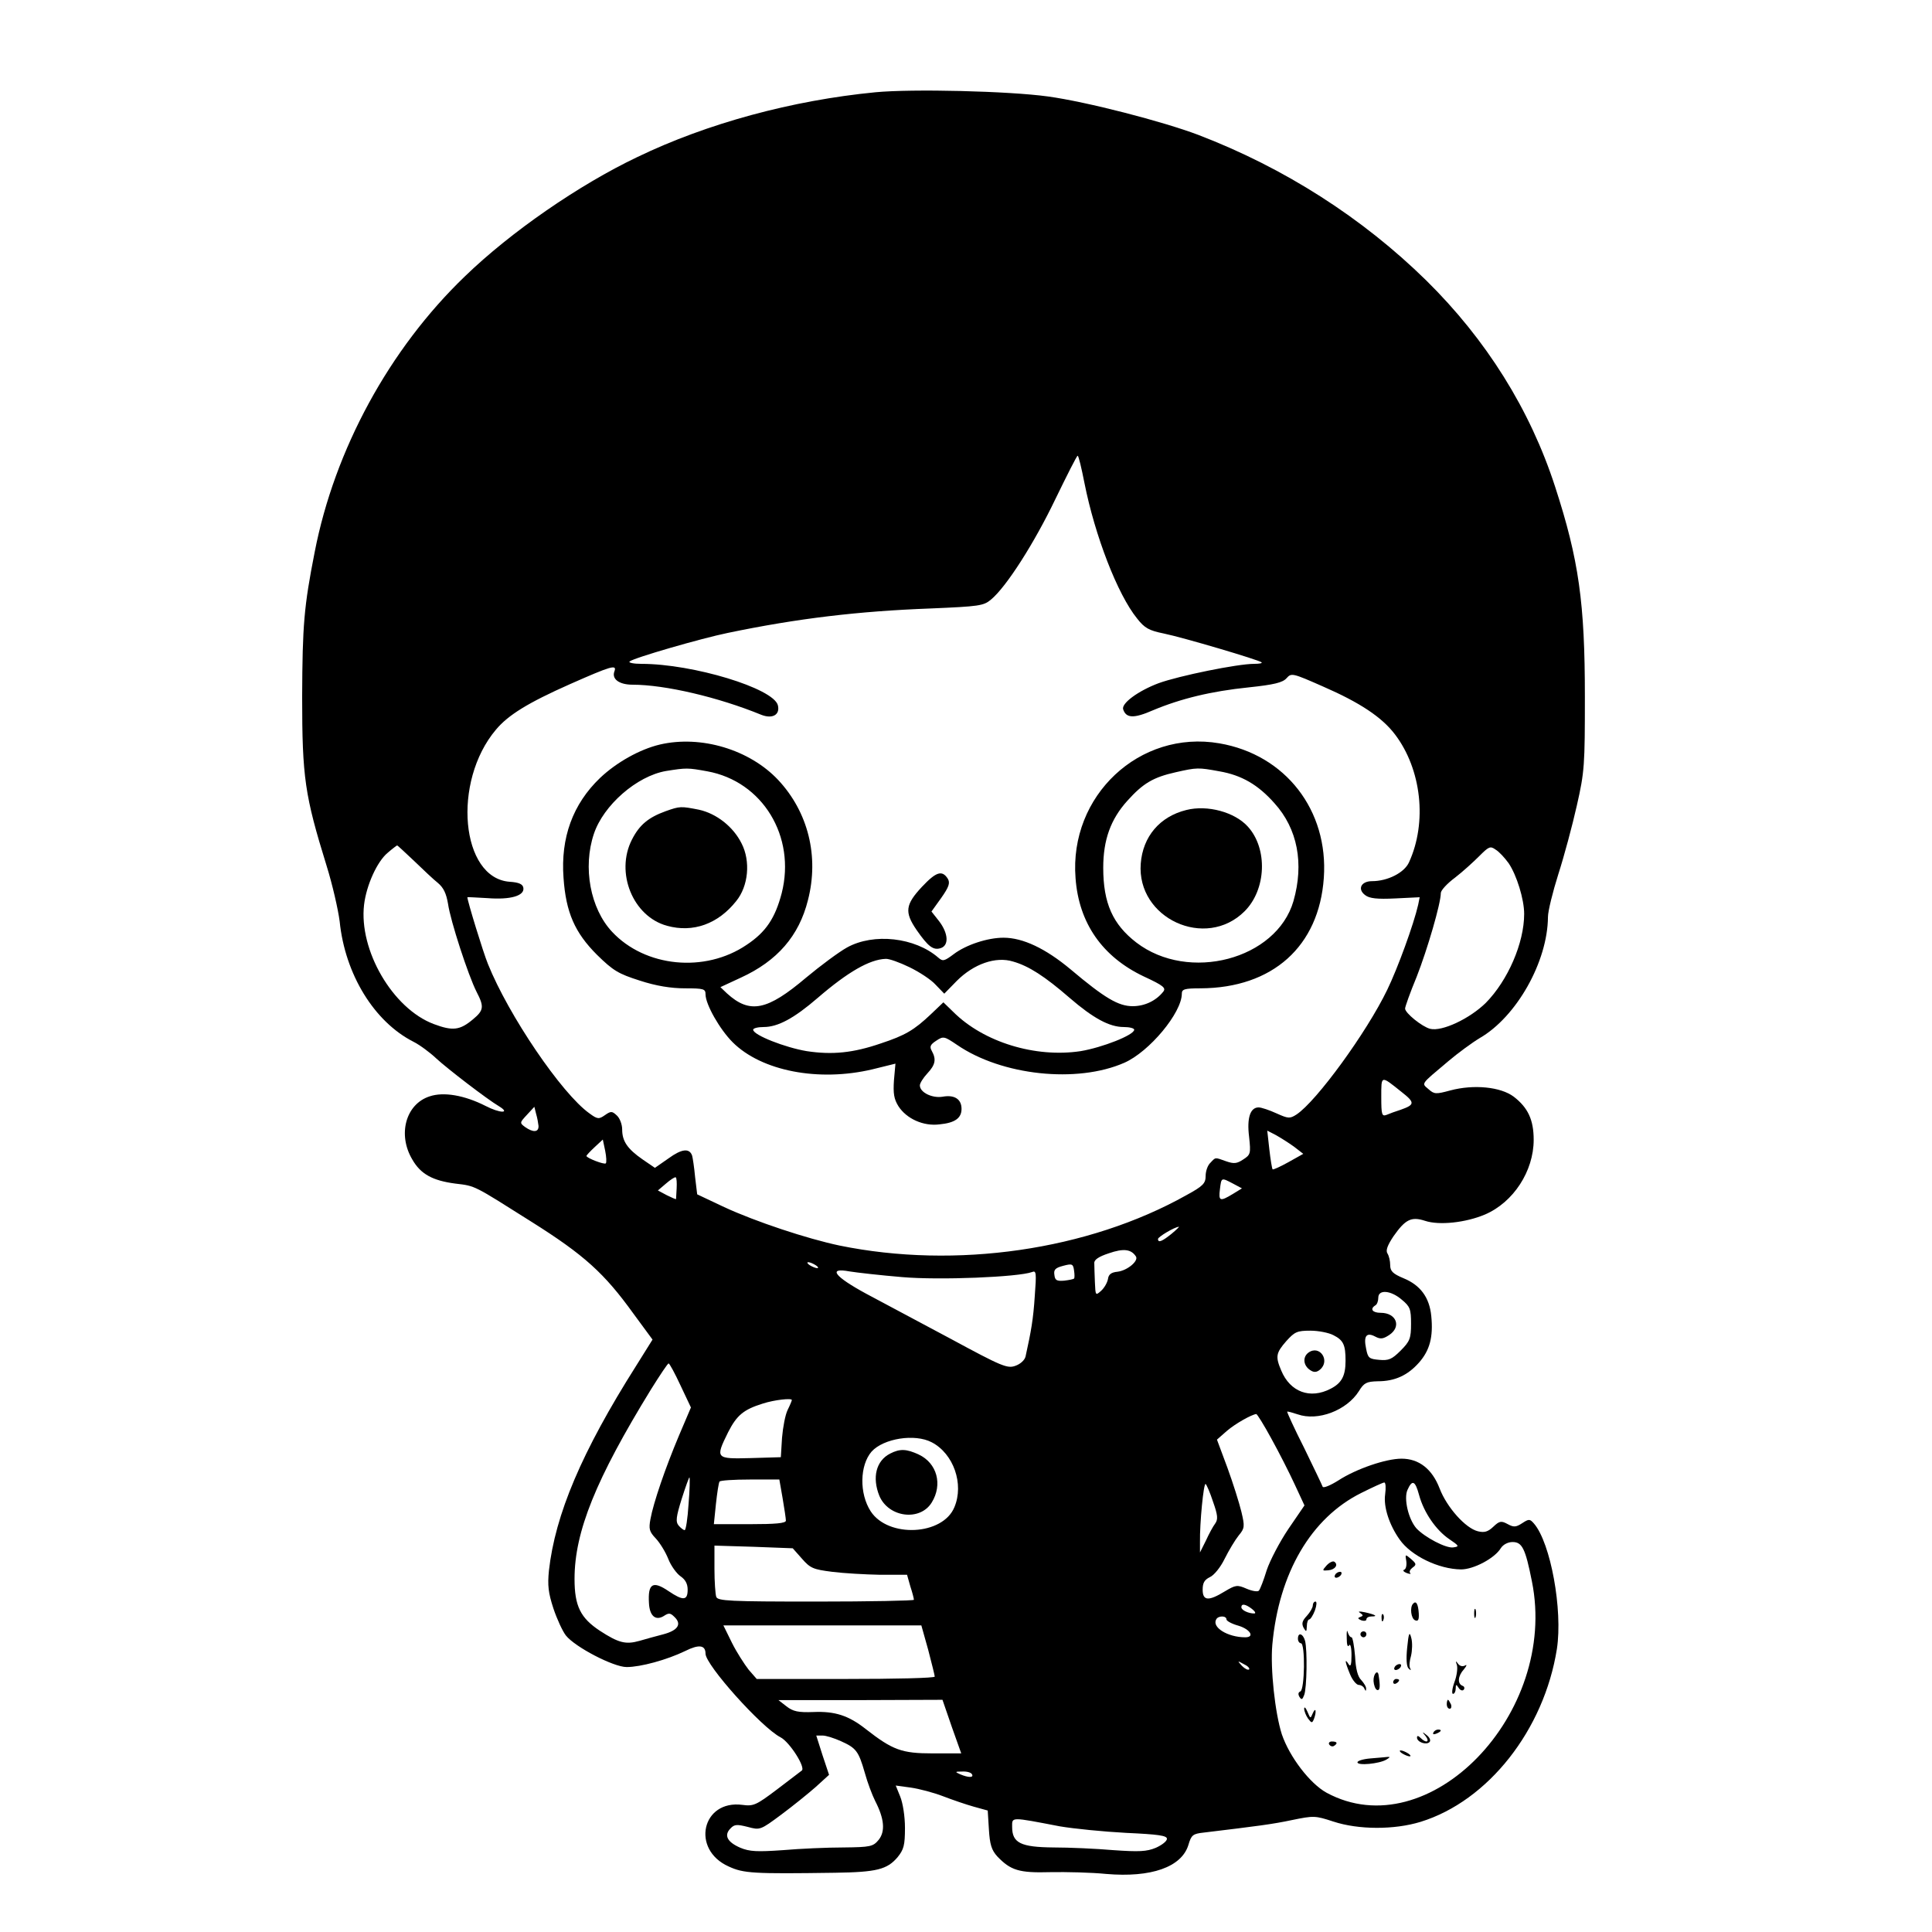 <?xml version="1.0" standalone="no"?>
<!DOCTYPE svg PUBLIC "-//W3C//DTD SVG 20010904//EN"
 "http://www.w3.org/TR/2001/REC-SVG-20010904/DTD/svg10.dtd">
<svg version="1.0" xmlns="http://www.w3.org/2000/svg"
 width="649pt" height="649pt" viewBox="0 0 649 649"
 preserveAspectRatio="xMidYMid meet">
<g transform="translate(0,649) scale(0.1,-0.1)"
fill="#000000" stroke="none">
<path d="M2940 6180 c-278 -27 -564 -104 -800 -218 -195 -93 -424 -251 -578
-400 -254 -244 -438 -582 -505 -927 -36 -183 -41 -245 -42 -485 0 -273 9 -332
82 -568 20 -64 39 -148 44 -187 18 -178 116 -337 247 -404 22 -11 57 -37 78
-57 38 -35 171 -137 210 -160 41 -25 3 -24 -45 1 -71 36 -141 48 -188 32 -80
-26 -108 -128 -58 -212 28 -49 68 -71 145 -81 68 -8 60 -5 255 -128 178 -112
245 -173 343 -309 l64 -87 -55 -88 c-183 -289 -272 -500 -293 -688 -5 -50 -2
-75 15 -127 12 -36 31 -77 42 -91 31 -39 160 -106 204 -106 47 0 135 24 197
54 46 23 68 20 68 -9 0 -38 188 -248 252 -281 31 -16 86 -103 71 -112 -5 -4
-43 -33 -84 -64 -69 -52 -78 -56 -115 -51 -136 18 -174 -150 -46 -207 50 -23
81 -25 357 -21 140 2 175 11 210 52 21 26 25 40 25 99 0 38 -7 83 -16 105
l-15 37 51 -7 c28 -4 77 -17 108 -29 31 -12 78 -28 103 -35 l47 -13 4 -64 c3
-50 9 -69 28 -90 45 -47 73 -56 178 -53 54 1 138 -1 188 -6 151 -13 253 23
276 97 10 34 15 38 52 42 182 22 230 28 296 42 73 15 78 15 139 -5 85 -28 205
-28 293 -1 227 70 415 309 458 581 20 131 -21 356 -77 421 -14 16 -17 16 -40
1 -20 -13 -28 -14 -48 -3 -22 12 -28 11 -49 -9 -18 -17 -30 -20 -51 -15 -42
10 -105 81 -129 144 -25 65 -69 100 -128 100 -52 0 -152 -34 -212 -73 -27 -17
-51 -27 -53 -21 -2 6 -30 64 -62 130 -33 65 -58 120 -57 122 2 1 17 -3 35 -9
68 -24 165 13 206 78 17 28 26 32 63 33 58 0 101 20 139 63 36 41 48 86 41
156 -6 63 -37 104 -93 127 -36 15 -45 24 -45 44 0 14 -4 31 -9 39 -7 10 0 28
20 58 40 57 60 67 106 52 48 -16 137 -6 201 21 96 41 164 146 164 251 0 67
-19 108 -67 145 -44 33 -134 42 -213 21 -48 -13 -54 -13 -73 4 -24 21 -29 14
66 94 33 28 81 63 106 78 123 71 228 256 229 407 0 19 16 84 35 144 19 59 47
163 62 230 26 114 27 136 27 366 0 314 -20 459 -100 705 -84 259 -231 494
-433 693 -214 210 -476 378 -766 489 -119 45 -374 111 -505 129 -131 18 -454
26 -580 14z m703 -1313 c35 -176 111 -374 177 -455 25 -32 40 -40 89 -50 64
-13 321 -89 329 -97 3 -3 -8 -5 -25 -5 -56 0 -252 -40 -321 -65 -69 -26 -126
-68 -119 -88 10 -30 36 -31 100 -3 93 39 195 64 322 77 85 9 114 16 127 31 16
18 20 17 122 -28 124 -54 198 -103 242 -161 89 -117 109 -295 47 -430 -16 -35
-72 -63 -124 -63 -37 0 -50 -27 -23 -47 14 -11 40 -14 101 -11 l82 4 -5 -25
c-15 -66 -69 -214 -104 -286 -69 -143 -238 -375 -305 -419 -22 -14 -27 -14
-67 4 -24 11 -51 20 -60 20 -28 0 -40 -35 -32 -99 6 -56 5 -60 -20 -76 -21
-14 -31 -15 -57 -6 -39 14 -35 14 -53 -5 -9 -8 -16 -28 -16 -44 0 -25 -8 -34
-65 -65 -330 -185 -774 -249 -1165 -169 -109 23 -281 80 -387 129 l-91 43 -7
58 c-3 33 -8 65 -10 72 -9 26 -35 23 -79 -9 l-46 -32 -41 28 c-52 36 -69 62
-69 101 0 17 -8 38 -18 47 -16 15 -20 15 -40 1 -20 -14 -25 -14 -52 6 -93 66
-272 330 -341 502 -16 39 -69 212 -69 224 0 1 30 -1 68 -3 77 -6 125 8 120 35
-2 12 -15 18 -46 20 -164 12 -194 336 -46 511 41 49 107 90 249 153 138 61
158 67 149 43 -10 -26 16 -45 61 -45 109 0 288 -42 432 -101 38 -15 64 0 56
32 -15 57 -285 139 -458 139 -27 0 -45 4 -40 8 13 12 242 78 330 96 235 49
440 73 679 82 166 7 180 9 205 30 52 43 146 191 216 337 39 80 72 146 75 146
3 1 13 -41 23 -92z m-2252 -1269 c30 -29 66 -63 80 -74 19 -16 28 -35 34 -70
8 -57 68 -241 96 -296 26 -50 24 -62 -12 -92 -44 -37 -68 -40 -132 -16 -138
52 -252 248 -234 401 8 66 44 145 79 174 16 14 31 25 32 25 2 0 27 -24 57 -52z
m3677 -8 c27 -40 52 -121 52 -170 0 -98 -55 -224 -129 -299 -54 -53 -147 -97
-187 -87 -27 7 -84 53 -84 68 0 6 17 54 39 107 36 92 81 246 81 281 0 9 21 32
48 52 26 20 62 53 81 72 32 32 37 35 55 22 12 -7 31 -28 44 -46z m-360 -768
c46 -36 45 -43 -3 -60 -16 -5 -38 -13 -47 -17 -16 -6 -18 0 -18 60 0 74 -2 73
68 17z m-2899 -114 c1 -22 -18 -23 -45 -4 -19 14 -18 15 6 41 l25 27 6 -24 c4
-13 7 -31 8 -40z m2538 -70 l31 -24 -50 -28 c-27 -15 -51 -26 -53 -24 -2 2 -7
32 -11 67 l-7 63 29 -15 c16 -9 43 -26 61 -39z m-2312 -56 c-5 -5 -65 18 -65
25 0 2 12 15 27 29 l28 26 8 -38 c4 -20 5 -39 2 -42z m238 -84 c-1 -18 -2 -34
-2 -36 -1 -1 -15 5 -31 13 l-30 16 27 23 c15 13 30 23 33 21 3 -2 4 -18 3 -37z
m1869 16 l30 -16 -31 -19 c-43 -26 -48 -24 -43 16 5 40 4 40 44 19z m-207
-169 c-31 -25 -45 -31 -45 -17 0 7 55 40 70 41 3 1 -8 -10 -25 -24z m-119 -76
c9 -15 -29 -47 -62 -51 -21 -2 -30 -9 -32 -24 -2 -12 -12 -30 -23 -40 -19 -17
-19 -16 -21 29 -1 26 -2 54 -2 64 -1 11 15 22 49 33 49 17 75 14 91 -11z
m-1076 -29 c8 -5 11 -10 5 -10 -5 0 -17 5 -25 10 -8 5 -10 10 -5 10 6 0 17 -5
25 -10z m868 -45 c-2 -2 -16 -5 -33 -7 -25 -2 -31 1 -33 19 -3 18 3 24 30 31
30 8 33 6 36 -16 2 -13 2 -25 0 -27z m-578 5 c126 -11 391 0 437 17 14 6 15
-3 9 -81 -5 -77 -12 -117 -31 -203 -3 -12 -17 -25 -34 -31 -27 -10 -46 -2
-218 91 -103 55 -231 123 -283 151 -107 58 -131 89 -56 75 25 -4 104 -13 176
-19z m1679 -76 c28 -23 31 -32 31 -81 0 -49 -4 -59 -35 -90 -29 -29 -40 -34
-72 -31 -34 3 -38 6 -44 38 -9 42 1 56 31 40 17 -9 26 -8 46 5 43 28 25 75
-28 75 -28 0 -37 13 -18 25 6 3 10 15 10 26 0 28 42 25 79 -7z m-230 -119 c34
-17 41 -33 41 -86 0 -51 -13 -75 -50 -94 -69 -36 -136 -11 -166 61 -20 47 -18
59 17 99 28 31 36 35 81 35 27 0 62 -7 77 -15z m-2193 -169 l35 -74 -40 -94
c-46 -109 -86 -226 -96 -281 -6 -33 -4 -42 18 -65 14 -15 33 -46 42 -69 9 -23
28 -49 41 -58 16 -11 24 -25 24 -45 0 -37 -15 -38 -64 -5 -53 36 -70 26 -66
-40 2 -43 22 -60 49 -44 18 12 23 11 37 -3 25 -24 11 -45 -38 -58 -24 -6 -59
-16 -80 -22 -46 -13 -70 -7 -133 34 -65 43 -85 83 -85 174 0 159 72 336 257
637 30 48 56 87 59 87 3 0 21 -33 40 -74z m374 -49 c0 -2 -6 -17 -14 -33 -8
-16 -16 -58 -19 -94 l-4 -65 -101 -3 c-118 -3 -120 -2 -76 87 29 57 52 76 116
96 40 13 98 19 98 12z m1611 -130 c25 -45 60 -114 78 -153 l33 -71 -54 -79
c-29 -43 -62 -106 -73 -139 -10 -33 -22 -64 -26 -68 -3 -5 -22 -2 -41 6 -32
14 -37 13 -74 -9 -54 -33 -74 -32 -74 6 0 23 6 33 24 42 14 6 36 33 50 62 14
28 35 63 47 78 20 24 21 30 9 80 -7 29 -28 96 -47 148 l-35 94 33 29 c29 25
83 55 99 57 3 0 26 -37 51 -83z m-1141 -12 c73 -38 109 -140 76 -218 -39 -95
-222 -104 -281 -14 -39 60 -37 155 3 201 40 44 145 61 202 31z m-817 -208 c-3
-48 -9 -87 -13 -87 -4 0 -13 7 -20 15 -11 13 -9 29 10 90 13 41 25 74 26 72 2
-2 1 -42 -3 -90z m316 20 c6 -35 11 -69 11 -75 0 -9 -35 -12 -121 -12 l-121 0
7 68 c4 37 9 70 12 75 2 4 48 7 103 7 l98 0 11 -63z m1446 -12 c16 -45 17 -59
7 -73 -7 -9 -21 -35 -31 -57 l-20 -40 0 35 c-1 63 12 199 19 195 3 -2 15 -29
25 -60z m578 25 c-6 -42 14 -103 49 -152 38 -54 130 -99 206 -100 42 0 113 37
134 72 8 12 24 20 39 20 32 0 43 -21 65 -132 90 -445 -347 -896 -690 -710 -56
31 -124 120 -150 196 -23 72 -39 220 -32 301 22 241 130 426 299 510 38 19 73
35 77 35 5 0 6 -18 3 -40z m114 -2 c16 -59 57 -118 101 -148 34 -23 35 -25 14
-28 -24 -4 -96 34 -124 64 -27 31 -43 100 -30 129 16 36 26 31 39 -17z m-2073
-214 c28 -32 38 -36 101 -44 39 -5 111 -9 161 -10 l91 0 11 -39 c7 -21 12 -41
12 -45 0 -3 -148 -6 -329 -6 -291 0 -330 2 -335 16 -3 9 -6 51 -6 94 l0 78
132 -4 131 -5 31 -35z m1512 -169 c10 -8 14 -15 7 -15 -19 0 -43 11 -43 21 0
13 14 11 36 -6z m-86 -35 c0 -5 18 -15 40 -21 40 -12 56 -39 23 -39 -59 0
-114 34 -97 61 7 12 34 12 34 -1z m-1002 -102 c12 -46 22 -86 22 -90 0 -5
-135 -8 -299 -8 l-299 0 -27 31 c-14 18 -40 58 -56 90 l-29 59 333 0 332 0 23
-82z m1078 -66 c-4 -3 -14 2 -24 12 -16 18 -16 18 6 6 13 -6 21 -14 18 -18z
m-999 -192 l32 -90 -96 0 c-104 0 -134 11 -225 82 -57 45 -103 60 -175 57 -52
-2 -69 2 -91 19 l-27 21 275 0 276 1 31 -90z m-372 -49 c51 -23 59 -33 80
-106 9 -33 25 -75 35 -95 31 -60 34 -102 12 -130 -19 -23 -27 -25 -119 -26
-54 0 -145 -4 -203 -9 -86 -6 -112 -5 -143 8 -44 19 -56 42 -33 65 13 14 22
14 58 5 41 -11 42 -11 112 41 39 29 91 71 116 93 l45 41 -22 66 -21 66 21 0
c12 0 40 -9 62 -19z m440 -111 c7 -12 -12 -12 -40 0 -18 8 -17 9 7 9 15 1 30
-3 33 -9z m295 -175 c47 -8 147 -18 223 -22 108 -5 137 -9 137 -20 0 -8 -17
-21 -37 -30 -31 -13 -57 -14 -143 -8 -58 5 -148 9 -201 9 -110 1 -139 15 -139
69 0 34 -7 34 160 2z"/>
<path d="M2217 3989 c-68 -16 -146 -60 -201 -112 -92 -88 -133 -201 -123 -336
8 -116 38 -184 112 -258 55 -54 72 -64 144 -87 55 -18 105 -26 152 -26 63 0
69 -2 69 -20 0 -34 48 -118 91 -161 97 -97 289 -134 470 -91 l77 19 -5 -56
c-3 -44 0 -63 15 -87 27 -42 84 -68 138 -61 52 5 74 21 74 52 0 33 -24 48 -63
41 -35 -6 -77 14 -77 38 0 7 11 25 25 40 27 29 31 47 15 76 -8 14 -5 21 15 34
24 16 27 15 70 -14 150 -103 403 -130 562 -60 84 37 193 168 193 232 0 15 9
18 63 18 242 1 398 141 414 371 16 227 -129 414 -351 452 -268 46 -505 -176
-483 -453 11 -151 90 -264 229 -330 67 -31 76 -39 65 -52 -24 -30 -62 -48
-102 -48 -48 0 -94 27 -209 124 -84 70 -160 106 -225 106 -54 0 -126 -24 -167
-55 -32 -24 -37 -25 -52 -12 -78 68 -217 84 -307 34 -27 -15 -89 -61 -137
-101 -131 -111 -189 -123 -266 -53 l-22 21 69 32 c122 56 195 140 225 260 38
147 1 296 -100 404 -96 102 -259 151 -397 119z m159 -90 c186 -34 298 -219
250 -409 -22 -84 -53 -131 -118 -174 -140 -95 -341 -75 -452 44 -73 78 -99
216 -61 329 32 96 144 194 242 211 69 11 73 11 139 -1z m1720 0 c75 -13 130
-45 185 -107 78 -86 100 -203 64 -329 -57 -196 -352 -274 -528 -139 -79 61
-111 132 -111 251 0 94 25 163 81 225 53 59 87 79 163 96 71 16 75 16 146 3z
m-1041 -658 c33 -16 73 -42 88 -59 l29 -30 42 43 c57 57 131 83 189 65 53 -15
107 -50 190 -122 80 -69 134 -98 182 -98 19 0 35 -4 35 -9 0 -18 -108 -60
-180 -72 -152 -23 -326 30 -428 132 l-33 32 -42 -40 c-56 -53 -86 -71 -168
-98 -93 -32 -163 -39 -249 -26 -72 12 -180 54 -180 72 0 5 16 9 35 9 48 0 102
29 182 98 101 87 174 129 228 131 11 1 47 -12 80 -28z"/>
<path d="M2236 3765 c-58 -21 -88 -46 -113 -95 -57 -111 3 -259 118 -290 87
-24 171 6 232 83 41 50 49 134 18 194 -28 56 -84 100 -143 113 -61 12 -64 12
-112 -5z"/>
<path d="M3985 3769 c-89 -22 -146 -89 -153 -180 -14 -184 218 -291 349 -160
73 73 78 210 11 284 -44 49 -136 74 -207 56z"/>
<path d="M3097 3511 c-56 -60 -59 -85 -18 -145 39 -56 56 -69 81 -61 28 9 26
49 -5 90 l-26 33 33 46 c26 37 30 50 22 64 -19 30 -39 24 -87 -27z"/>
<path d="M4395 1946 c-20 -15 -17 -44 7 -59 12 -8 21 -7 32 2 36 30 -1 85 -39
57z"/>
<path d="M2990 1607 c-47 -24 -61 -80 -36 -142 31 -73 137 -86 176 -22 37 60
18 132 -44 161 -41 19 -63 20 -96 3z"/>
<path d="M4724 1246 c2 -14 -1 -27 -7 -29 -6 -2 -2 -7 8 -11 11 -4 16 -4 12 0
-4 4 0 12 8 18 14 10 13 13 -5 29 -20 17 -20 16 -16 -7z"/>
<path d="M4456 1231 c-15 -17 -15 -18 6 -16 23 2 35 19 20 29 -5 3 -17 -3 -26
-13z"/>
<path d="M4485 1200 c-3 -5 -2 -10 4 -10 5 0 13 5 16 10 3 6 2 10 -4 10 -5 0
-13 -4 -16 -10z"/>
<path d="M4410 1097 c0 -7 -9 -23 -20 -35 -16 -17 -18 -26 -11 -40 9 -15 10
-15 11 6 0 12 4 22 8 22 4 0 13 14 19 30 6 17 7 30 2 30 -5 0 -9 -6 -9 -13z"/>
<path d="M4747 1103 c-12 -12 -7 -51 7 -56 10 -4 13 2 12 23 -2 32 -9 44 -19
33z"/>
<path d="M4952 1070 c0 -14 2 -19 5 -12 2 6 2 18 0 25 -3 6 -5 1 -5 -13z"/>
<path d="M4569 1072 c11 -8 11 -10 0 -14 -9 -3 -8 -6 4 -11 9 -3 17 -2 17 3 0
6 8 10 17 10 23 0 14 6 -22 14 -19 4 -25 3 -16 -2z"/>
<path d="M4641 1054 c0 -11 3 -14 6 -6 3 7 2 16 -1 19 -3 4 -6 -2 -5 -13z"/>
<path d="M4524 988 c0 -23 3 -33 8 -25 4 7 8 -7 8 -33 0 -33 -3 -41 -10 -30
-14 22 -12 7 5 -34 8 -20 22 -36 29 -36 8 0 17 -6 19 -12 4 -9 6 -10 6 -1 1 6
-7 19 -16 29 -12 11 -19 38 -21 80 -3 35 -8 64 -12 64 -5 0 -10 8 -13 18 -2 9
-4 0 -3 -20z"/>
<path d="M4570 1000 c0 -5 5 -10 10 -10 6 0 10 5 10 10 0 6 -4 10 -10 10 -5 0
-10 -4 -10 -10z"/>
<path d="M4727 955 c-4 -39 -2 -64 5 -70 7 -7 9 -6 5 1 -4 6 -2 25 3 42 4 17
5 44 1 59 -6 24 -9 19 -14 -32z"/>
<path d="M4360 985 c0 -8 5 -15 10 -15 15 0 13 -157 -2 -162 -7 -3 -8 -9 -3
-18 7 -11 10 -10 16 6 9 23 11 150 3 182 -7 25 -24 30 -24 7z"/>
<path d="M4894 897 c3 -10 0 -36 -8 -57 -8 -22 -10 -40 -5 -40 5 0 9 8 9 18 0
14 2 15 10 2 5 -8 13 -11 17 -6 4 5 2 11 -4 13 -18 7 -16 33 5 56 9 11 11 17
3 12 -8 -4 -17 -2 -23 6 -8 11 -9 10 -4 -4z"/>
<path d="M4685 890 c-3 -5 -2 -10 4 -10 5 0 13 5 16 10 3 6 2 10 -4 10 -5 0
-13 -4 -16 -10z"/>
<path d="M4614 843 c1 -14 6 -28 12 -30 10 -3 11 13 5 50 -3 20 -18 4 -17 -20z"/>
<path d="M4680 839 c0 -5 5 -7 10 -4 6 3 10 8 10 11 0 2 -4 4 -10 4 -5 0 -10
-5 -10 -11z"/>
<path d="M4860 765 c0 -8 4 -15 10 -15 5 0 7 7 4 15 -4 8 -8 15 -10 15 -2 0
-4 -7 -4 -15z"/>
<path d="M4381 750 c0 -8 6 -23 13 -33 12 -16 14 -16 20 -1 9 24 6 42 -4 19
-8 -19 -8 -19 -18 5 -6 14 -11 18 -11 10z"/>
<path d="M4815 670 c-3 -6 1 -7 9 -4 18 7 21 14 7 14 -6 0 -13 -4 -16 -10z"/>
<path d="M4789 658 c15 -20 2 -25 -17 -6 -8 8 -12 8 -12 1 0 -15 31 -26 42
-15 5 5 1 15 -9 23 -16 13 -17 12 -4 -3z"/>
<path d="M4465 630 c4 -6 11 -8 16 -5 14 9 11 15 -7 15 -8 0 -12 -5 -9 -10z"/>
<path d="M4710 600 c8 -5 20 -10 25 -10 6 0 3 5 -5 10 -8 5 -19 10 -25 10 -5
0 -3 -5 5 -10z"/>
<path d="M4603 583 c-24 -2 -43 -8 -43 -13 0 -12 73 -5 97 9 13 8 14 10 3 9
-8 -1 -34 -3 -57 -5z"/>
</g>
</svg>
